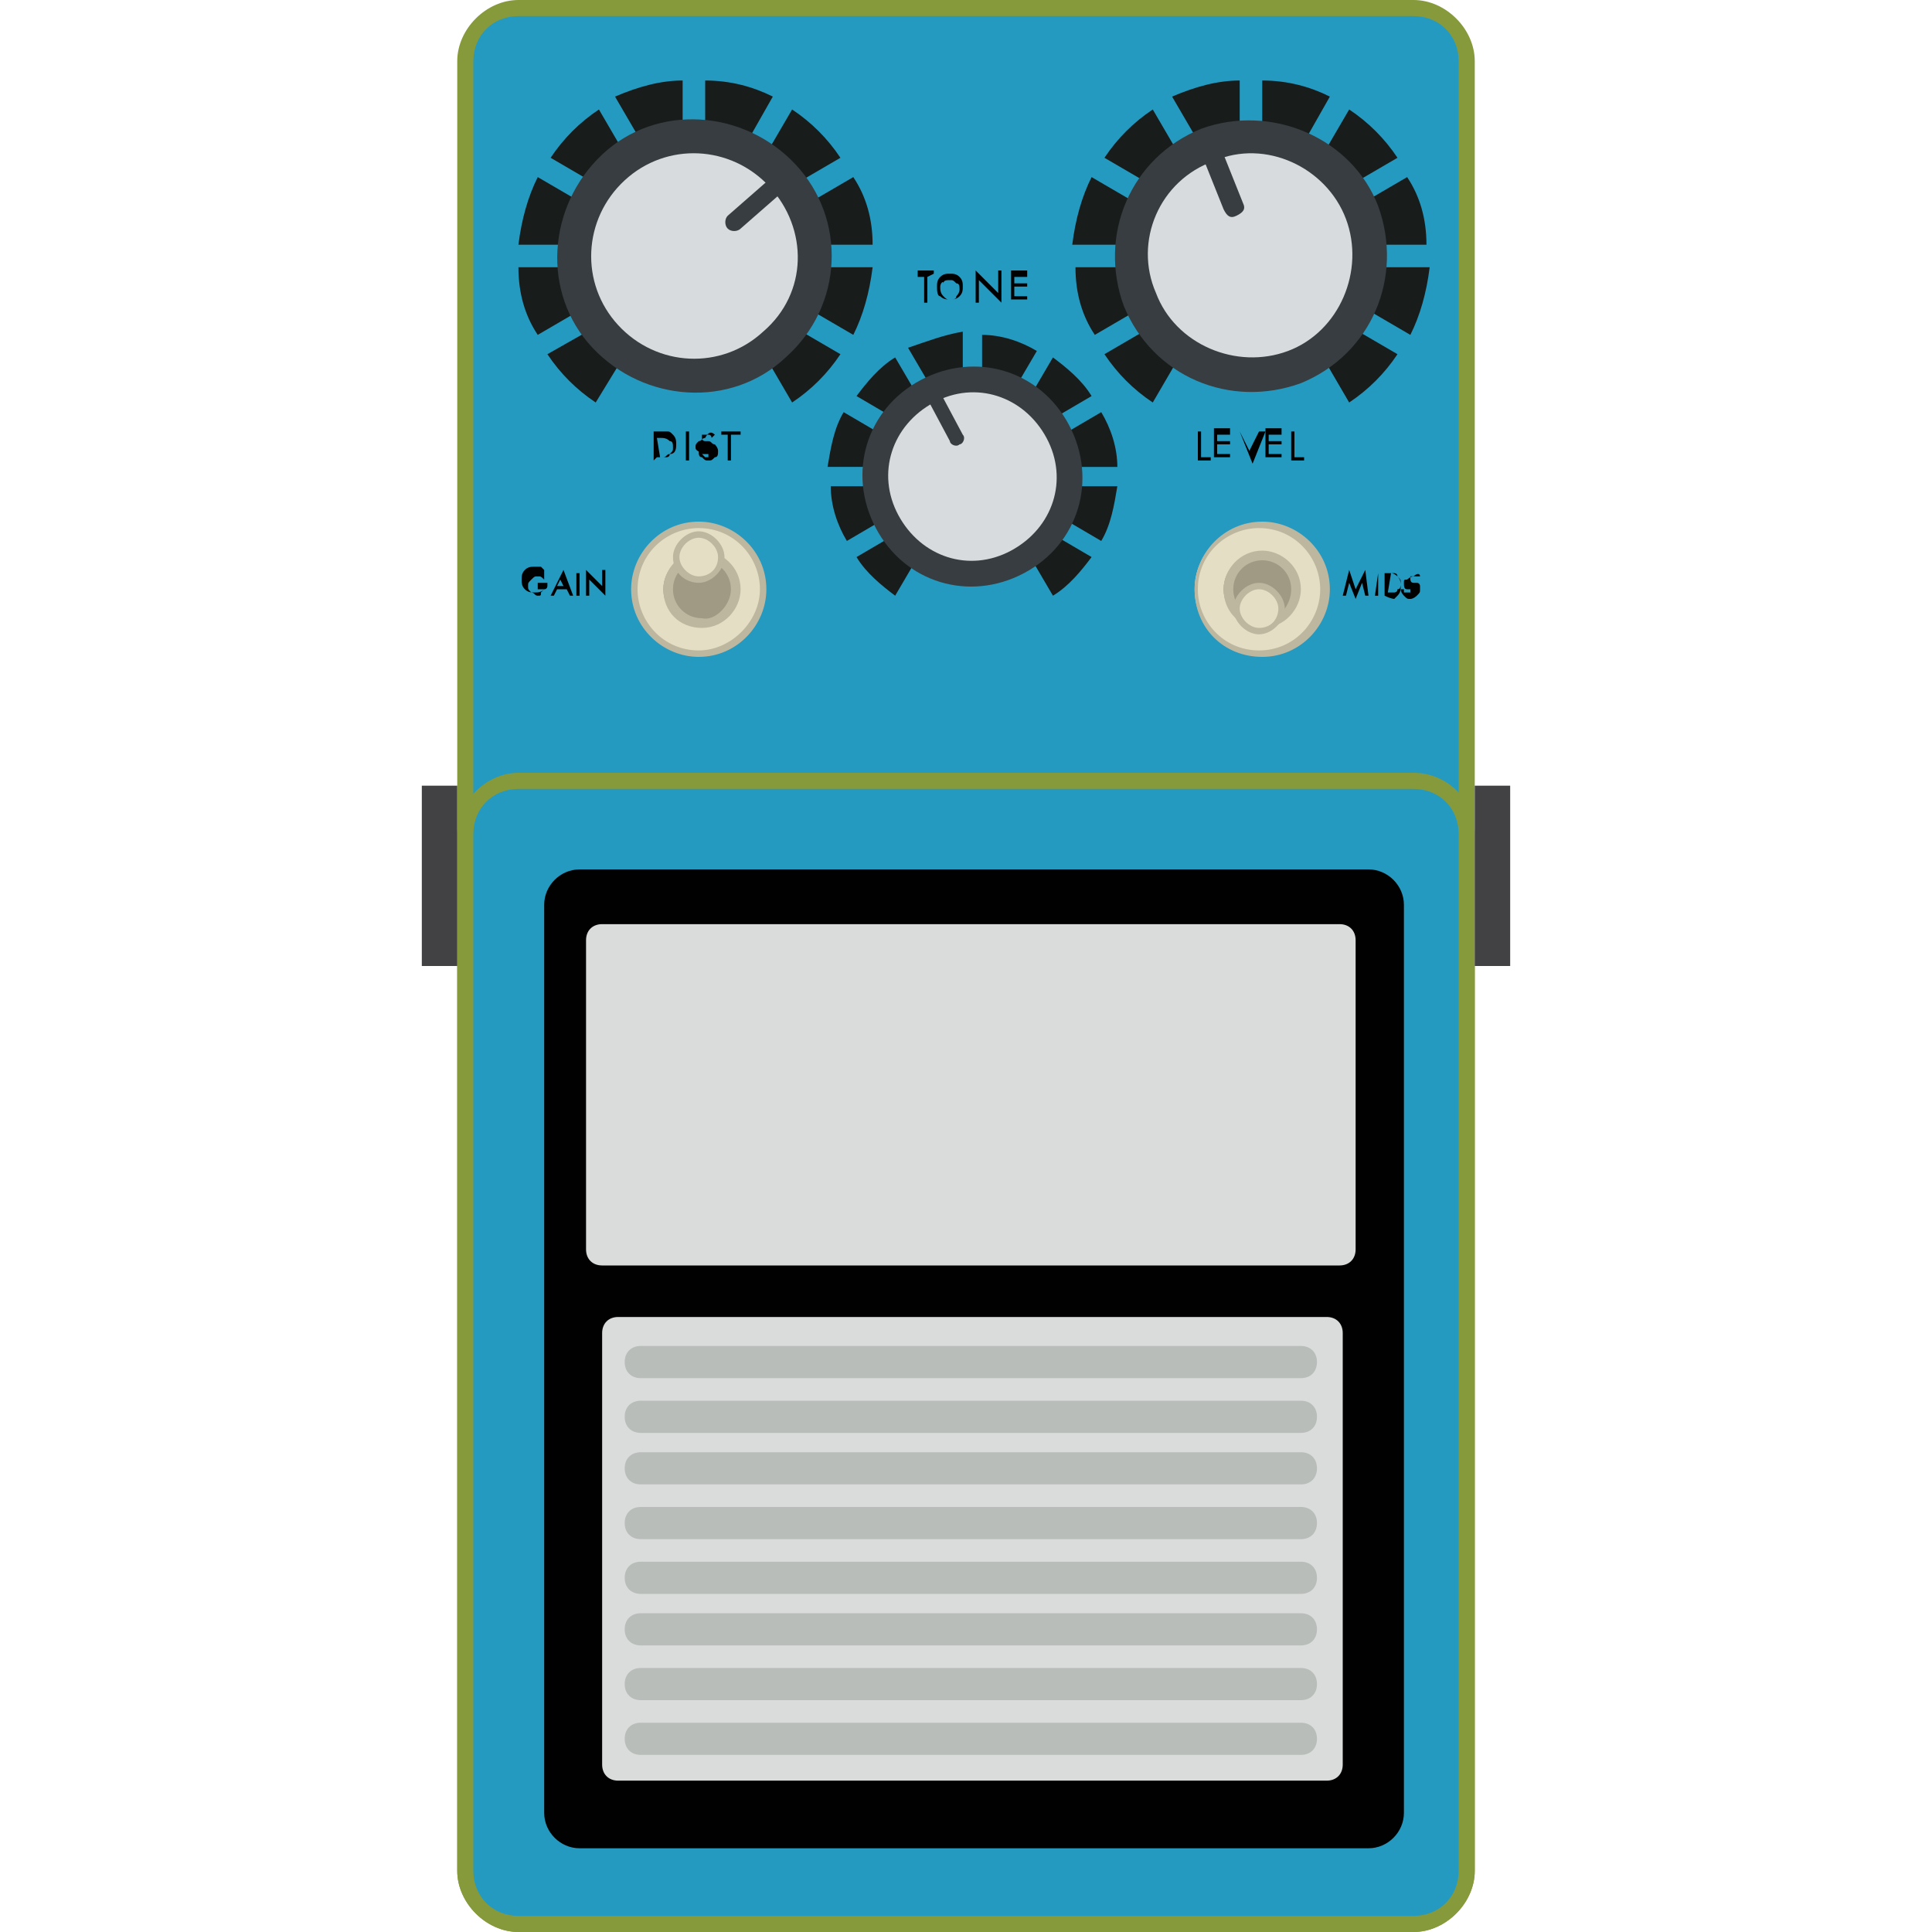 <svg enable-background="new 0 0 60 60" height="60" viewBox="0 0 60 60" width="60" xmlns="http://www.w3.org/2000/svg"><path d="m16.1 59.7c-.9 0-1.6-.7-1.6-1.6v-56.2c0-.9.7-1.6 1.6-1.6h27.8c.9 0 1.6.7 1.6 1.6v56.2c0 .9-.7 1.6-1.6 1.6z" fill="#249ac1"/><path d="m43.9.5c.8 0 1.4.6 1.4 1.4v56.2c0 .8-.6 1.4-1.4 1.4h-27.8c-.8 0-1.4-.6-1.4-1.4v-56.2c0-.8.6-1.4 1.4-1.4zm0-.5h-27.8c-1 0-1.9.9-1.9 1.9v56.2c0 1 .9 1.9 1.9 1.9h27.8c1 0 1.9-.9 1.9-1.9v-56.2c0-1-.9-1.9-1.9-1.9z" fill="#869a3b"/><path d="m16.1 59.7c-.9 0-1.6-.7-1.6-1.6v-32.2c0-.9.7-1.6 1.6-1.6h27.8c.9 0 1.6.7 1.6 1.6v32.2c0 .9-.7 1.6-1.6 1.6z" fill="#249ac1"/><path d="m43.9 24.5c.8 0 1.4.6 1.4 1.4v32.2c0 .8-.6 1.4-1.4 1.4h-27.8c-.8 0-1.4-.6-1.4-1.4v-32.2c0-.8.6-1.4 1.4-1.4zm0-.5h-27.8c-1 0-1.9.9-1.9 1.9v32.2c0 1 .9 1.9 1.9 1.9h27.8c1 0 1.9-.9 1.9-1.9v-32.2c0-1.1-.9-1.9-1.9-1.9z" fill="#869a3b"/><path d="m19.1 3 2.1 3.6v-4.1c-.7 0-1.4.2-2.1.5z" fill="#181c1b"/><path d="m22.5 7 3.6-2.1c-.4-.6-.9-1.1-1.5-1.5z" fill="#181c1b"/><path d="m26.5 10.4c.3-.6.5-1.3.6-2.1h-4.2z" fill="#181c1b"/><path d="m22.9 7.6h4.2c0-.8-.2-1.5-.6-2.1z" fill="#181c1b"/><path d="m22.5 8.9 2.1 3.6c.6-.4 1.1-.9 1.5-1.5z" fill="#181c1b"/><path d="m21.9 2.5v4.2l2.1-3.7c-.6-.3-1.3-.5-2.1-.5z" fill="#181c1b"/><path d="m20.7 8.9-3.7 2.1c.4.6.9 1.1 1.5 1.5z" fill="#181c1b"/><path d="m20.3 8.3h-4.2c0 .8.2 1.5.6 2.1z" fill="#181c1b"/><path d="m20.7 7-2.1-3.6c-.6.4-1.1.9-1.5 1.5z" fill="#181c1b"/><path d="m16.7 5.5c-.3.6-.5 1.3-.6 2.1h4.2z" fill="#181c1b"/><path d="m24.4 11.1c-1.7 1.6-4.4 1.4-6-.3s-1.4-4.4.3-6 4.4-1.4 6 .3 1.5 4.4-.3 6z" fill="#373d40"/><path d="m23.7 10.3c-1.3 1.2-3.3 1.1-4.5-.2s-1.1-3.3.2-4.5 3.3-1.1 4.5.2 1.2 3.3-.2 4.5z" fill="#d7dbde"/><path d="m23 7.1c-.1.1-.3.1-.4 0s-.1-.3 0-.4l1.6-1.4c.1-.1.3-.1.4 0s.1.3 0 .4z" fill="#373d40"/><path d="m36.4 3 2.1 3.6v-4.1c-.7 0-1.4.2-2.1.5z" fill="#181c1b"/><path d="m39.8 7 3.6-2.1c-.4-.6-.9-1.1-1.5-1.5z" fill="#181c1b"/><path d="m43.8 10.4c.3-.6.5-1.3.6-2.1h-4.2z" fill="#181c1b"/><path d="m40.1 7.6h4.2c0-.8-.2-1.5-.6-2.1z" fill="#181c1b"/><path d="m39.8 8.9 2.1 3.6c.6-.4 1.1-.9 1.5-1.5z" fill="#181c1b"/><path d="m39.2 2.5v4.2l2.1-3.7c-.6-.3-1.3-.5-2.1-.5z" fill="#181c1b"/><path d="m37.9 8.9-3.6 2.1c.4.6.9 1.1 1.5 1.5z" fill="#181c1b"/><path d="m37.6 8.3h-4.2c0 .8.2 1.5.6 2.1z" fill="#181c1b"/><path d="m37.9 7-2.1-3.6c-.6.4-1.1.9-1.5 1.5z" fill="#181c1b"/><path d="m33.9 5.5c-.3.6-.5 1.3-.6 2.1h4.2z" fill="#181c1b"/><path d="m42.8 6.4c.8 2.2-.2 4.6-2.4 5.5-2.2.8-4.6-.2-5.5-2.4-.8-2.2.2-4.6 2.4-5.5 2.2-.8 4.7.3 5.5 2.4z" fill="#373d40"/><path d="m41.8 6.8c.6 1.6-.2 3.5-1.8 4.1s-3.5-.2-4.1-1.8c-.7-1.6.1-3.5 1.8-4.1 1.6-.7 3.5.2 4.1 1.8z" fill="#d7dbde"/><path d="m38.6 6.3c.1.2 0 .3-.2.4s-.3 0-.4-.2l-.8-2c-.1-.2 0-.3.2-.4s.3 0 .4.2z" fill="#373d40"/><path d="m43.6 56.3c0 .6-.5 1.1-1.1 1.1h-24.5c-.6 0-1.1-.5-1.1-1.1v-28.2c0-.6.5-1.1 1.1-1.1h24.5c.6 0 1.1.5 1.1 1.1z" fill="#010101"/><path d="m42.1 38.8c0 .3-.2.5-.5.5h-22.9c-.3 0-.5-.2-.5-.5v-9.6c0-.3.2-.5.5-.5h22.9c.3 0 .5.2.5.5z" fill="#dadcdb"/><path d="m41.7 54.8c0 .3-.2.5-.5.5h-22c-.3 0-.5-.2-.5-.5v-13.4c0-.3.2-.5.5-.5h22c.3 0 .5.2.5.5z" fill="#dadcdb"/><path d="m28.2 10.8 1.7 2.9v-3.4c-.6.1-1.1.3-1.7.5z" fill="#181c1b"/><path d="m31 14 2.9-1.7c-.3-.5-.8-.9-1.2-1.2z" fill="#181c1b"/><path d="m34.2 16.8c.3-.5.4-1.1.5-1.7h-3.4z" fill="#181c1b"/><path d="m31.3 14.5h3.4c0-.6-.2-1.2-.5-1.7z" fill="#181c1b"/><path d="m31 15.6 1.7 2.9c.5-.3.9-.8 1.2-1.2z" fill="#181c1b"/><path d="m30.5 10.4v3.4l1.7-2.9c-.5-.3-1.1-.5-1.7-.5z" fill="#181c1b"/><path d="m29.5 15.6-2.9 1.7c.3.5.8.9 1.2 1.2z" fill="#181c1b"/><path d="m29.2 15.1h-3.4c0 .6.2 1.2.5 1.7z" fill="#181c1b"/><path d="m29.5 14-1.7-2.9c-.5.3-.9.8-1.2 1.2z" fill="#181c1b"/><path d="m26.2 12.8c-.3.5-.4 1.1-.5 1.7h3.4z" fill="#181c1b"/><path d="m33.2 13.2c.9 1.7.3 3.7-1.4 4.6s-3.7.3-4.6-1.4-.3-3.7 1.4-4.6 3.7-.3 4.6 1.4z" fill="#373d40"/><path d="m32.5 13.6c.7 1.3.2 2.8-1.1 3.5s-2.8.2-3.5-1.1-.2-2.8 1.1-3.5 2.8-.2 3.5 1.1z" fill="#d7dbde"/><path d="m29.9 13.5c.1.1 0 .3-.1.3-.1.1-.3 0-.3-.1l-.8-1.5c-.1-.1 0-.3.1-.3.1-.1.3 0 .3.1z" fill="#373d40"/><g fill="#010101"><path d="m28.8 8.6v.8h-.1v-.8h-.2v-.2h.5v.1z"/><path d="m29.1 8.9c0-.1 0-.2.1-.3s.2-.1.3-.1.2 0 .3.1.1.2.1.3 0 .2-.1.3-.2.1-.3.1-.2 0-.3-.1c-.1 0-.1-.2-.1-.3zm.1 0c0 .1 0 .2.1.3s.1.1.2.1.2 0 .2-.1c.1-.1.1-.2.1-.2 0-.1 0-.2-.1-.2-.1-.1-.1-.1-.2-.1s-.2 0-.2.1c0-.1-.1 0-.1.1z"/><path d="m30.3 9.4v-1l.7.7v-.7h.1v1l-.7-.7v.7z"/><path d="m31.9 8.6h-.4v.2h.4v.1h-.4v.3h.4v.1h-.5v-.9h.5z"/><path d="m20.3 14.3v-.9h.2.2c.1 0 .1 0 .2.1s.1.2.1.3 0 .3-.2.3c-.1 0-.1.1-.2.1s-.1 0-.2 0zm.2-.1h.2s.1 0 .1-.1c.1-.1.1-.1.1-.2s0-.2-.1-.2c-.1-.1-.2-.1-.3-.1h-.1z"/><path d="m21.4 13.4v.9h-.1v-.9z"/><path d="m22.2 13.5-.1.1s0-.1-.1-.1c0 0 0 0-.1 0h-.1v.1s0 .1.1.1h.1c.1 0 .1.1.2.1 0 0 .1.1.1.2s0 .2-.1.2c-.1.1-.1.1-.2.1s-.1 0-.2-.1c-.1 0-.1-.1-.1-.2h.1v.1l.1.1h.1v-.1s0 0-.1 0h-.1c-.1-.1-.2-.1-.2-.2s0-.1.1-.2c.1 0 .1-.1.2-.1.1-.2.2-.2.3-.1z"/><path d="m22.7 13.5v.8h-.1v-.8h-.2v-.1h.6v.1z"/><path d="m16.7 18.1h.3v.1s0 .1-.1.1c-.1.1-.2.1-.3.1s-.2 0-.3-.1-.1-.2-.1-.3 0-.2.1-.3.2-.1.3-.1h.2l.1.1v.3c-.1-.1-.1-.1-.2-.1s-.1 0-.2.1-.1.1-.1.2 0 .1.1.2c.1 0 .1.1.2.1s.1 0 .1-.1l.1-.1h-.2z"/><path d="m17.6 18.3h-.3l-.1.2h-.1l.4-.8.3.8h-.1zm-.1-.1-.1-.2-.1.2z"/><path d="m18 17.8v.7h-.1v-.7z"/><path d="m18.2 18.5v-.8l.5.5v-.5h.1v.8l-.5-.5v.5z"/><path d="m41.7 18.5.2-.8.2.6.3-.6.1.8h-.1l-.1-.4-.2.5-.2-.5-.1.4z"/><path d="m42.8 17.8v.7h-.1z"/><path d="m43 18.5v-.7h.1.2s.1 0 .1.1c.1.1.1.2.1.3s0 .2-.1.3l-.1.1s-.1 0-.3-.1zm.1-.1h.2s.1 0 .1-.1c.1 0 .1-.1.1-.2s0-.1-.1-.2c0 0-.1-.1-.2-.1z"/><path d="m44.1 17.9c-.1 0-.1 0 0 0-.1 0-.1 0-.2 0h-.1v.1s0 .1.1.1h.1c.1 0 .1.1.1.1v.1c0 .1 0 .1-.1.2 0 0-.1.1-.2.1s-.1 0-.2-.1c0 0-.1-.1-.1-.2h.1v.1h.1.1v-.1h-.1c-.1 0-.1-.1-.1-.2s0-.1.1-.1c0 0 .1-.1.2-.1.1-.1.2-.1.2 0z"/><path d="m37.3 13.4v.8h.3v.1h-.4v-.9z"/><path d="m38.2 13.5h-.4v.2h.4v.1h-.4v.3h.4v.1h-.5v-.9h.5z"/><path d="m38.5 13.4.3.6.3-.6h.2l-.4 1z"/><path d="m39.8 13.5h-.4v.2h.4v.1h-.4v.3h.4v.1h-.5v-.9h.5z"/><path d="m40.2 13.4v.8h.3v.1h-.4v-.9z"/></g><path d="m21.7 20.3c-1.1 0-2-.9-2-2s.9-2 2-2 2 .9 2 2-.9 2-2 2z" fill="#e4dec4"/><path d="m19.6 18.3c0-1.1.9-2.1 2.1-2.1 1.1 0 2.1.9 2.1 2.1 0 1.1-.9 2.1-2.1 2.1-1.1 0-2.1-.9-2.1-2.1zm4 0c0-1-.8-1.9-1.9-1.9-1 0-1.9.8-1.9 1.9 0 1 .8 1.9 1.9 1.9 1 0 1.9-.9 1.9-1.9z" fill="#bdb7a0"/><path d="m21.7 19.4c-.6 0-1.1-.5-1.1-1.1s.5-1.1 1.1-1.1 1.1.5 1.1 1.1-.5 1.1-1.1 1.1z" fill="#a09a84"/><path d="m20.6 18.3c0-.6.5-1.2 1.2-1.2.6 0 1.2.5 1.2 1.2 0 .6-.5 1.2-1.2 1.2s-1.2-.5-1.2-1.2zm2.1 0c0-.5-.4-.9-.9-.9s-.9.4-.9.9.4.9.9.9c.4.1.9-.4.9-.9z" fill="#bdb7a0"/><path d="m21.7 18c-.4 0-.7-.3-.7-.7s.3-.7.7-.7.7.3.7.7-.3.7-.7.7z" fill="#e4dec4"/><path d="m20.9 17.3c0-.4.4-.8.8-.8s.8.4.8.8-.4.8-.8.8-.8-.3-.8-.8zm1.4 0c0-.3-.3-.6-.6-.6s-.6.3-.6.6.3.6.6.6.6-.2.6-.6z" fill="#bdb7a0"/><path d="m39.1 20.3c-1.1 0-2-.9-2-2s.9-2 2-2 2 .9 2 2-.9 2-2 2z" fill="#e4dec4"/><path d="m37.1 18.3c0-1.1.9-2.1 2.1-2.1 1.1 0 2.1.9 2.1 2.1 0 1.1-.9 2.1-2.1 2.1s-2.1-.9-2.1-2.1zm3.9 0c0-1-.8-1.9-1.9-1.9-1 0-1.9.8-1.9 1.9 0 1 .8 1.9 1.9 1.9s1.9-.9 1.9-1.9z" fill="#bdb7a0"/><path d="m39.1 19.4c-.6 0-1.1-.5-1.1-1.1s.5-1.1 1.1-1.1 1.1.5 1.1 1.1-.5 1.1-1.1 1.1z" fill="#a09a84"/><path d="m38 18.3c0-.6.5-1.2 1.2-1.2.6 0 1.2.5 1.2 1.2 0 .6-.5 1.2-1.2 1.2s-1.2-.5-1.2-1.2zm2.1 0c0-.5-.4-.9-.9-.9s-.9.4-.9.9.4.9.9.9c.5.1.9-.4.9-.9z" fill="#bdb7a0"/><path d="m39.1 19.6c-.4 0-.7-.3-.7-.7s.3-.7.7-.7.7.3.7.7-.3.7-.7.7z" fill="#e4dec4"/><path d="m38.3 18.9c0-.4.4-.8.8-.8s.8.4.8.8-.4.8-.8.8-.8-.4-.8-.8zm1.4 0c0-.3-.3-.6-.6-.6s-.6.3-.6.6.3.6.6.6c.4 0 .6-.3.6-.6z" fill="#bdb7a0"/><path d="m13.1 24.4h1.1v5.6h-1.1z" fill="#424143"/><path d="m45.8 24.4h1.1v5.6h-1.1z" fill="#424143"/><path d="m40.4 42.8h-20.5c-.3 0-.5-.2-.5-.5s.2-.5.5-.5h20.5c.3 0 .5.2.5.5s-.2.5-.5.5z" fill="#b9bdba"/><path d="m40.4 44.5h-20.5c-.3 0-.5-.2-.5-.5s.2-.5.5-.5h20.5c.3 0 .5.2.5.5s-.2.5-.5.5z" fill="#b9bdba"/><path d="m40.4 46.1h-20.5c-.3 0-.5-.2-.5-.5s.2-.5.5-.5h20.5c.3 0 .5.2.5.5s-.2.5-.5.5z" fill="#b9bdba"/><path d="m40.4 47.8h-20.5c-.3 0-.5-.2-.5-.5s.2-.5.5-.5h20.5c.3 0 .5.2.5.5s-.2.5-.5.5z" fill="#b9bdba"/><path d="m40.4 49.5h-20.5c-.3 0-.5-.2-.5-.5s.2-.5.5-.5h20.5c.3 0 .5.2.5.5s-.2.5-.5.5z" fill="#b9bdba"/><path d="m40.4 51.1h-20.5c-.3 0-.5-.2-.5-.5s.2-.5.5-.5h20.5c.3 0 .5.2.5.5s-.2.5-.5.5z" fill="#b9bdba"/><path d="m40.4 52.8h-20.5c-.3 0-.5-.2-.5-.5s.2-.5.5-.5h20.5c.3 0 .5.2.5.5s-.2.5-.5.5z" fill="#b9bdba"/><path d="m40.4 54.5h-20.5c-.3 0-.5-.2-.5-.5s.2-.5.5-.5h20.5c.3 0 .5.2.5.5s-.2.5-.5.5z" fill="#b9bdba"/></svg>
